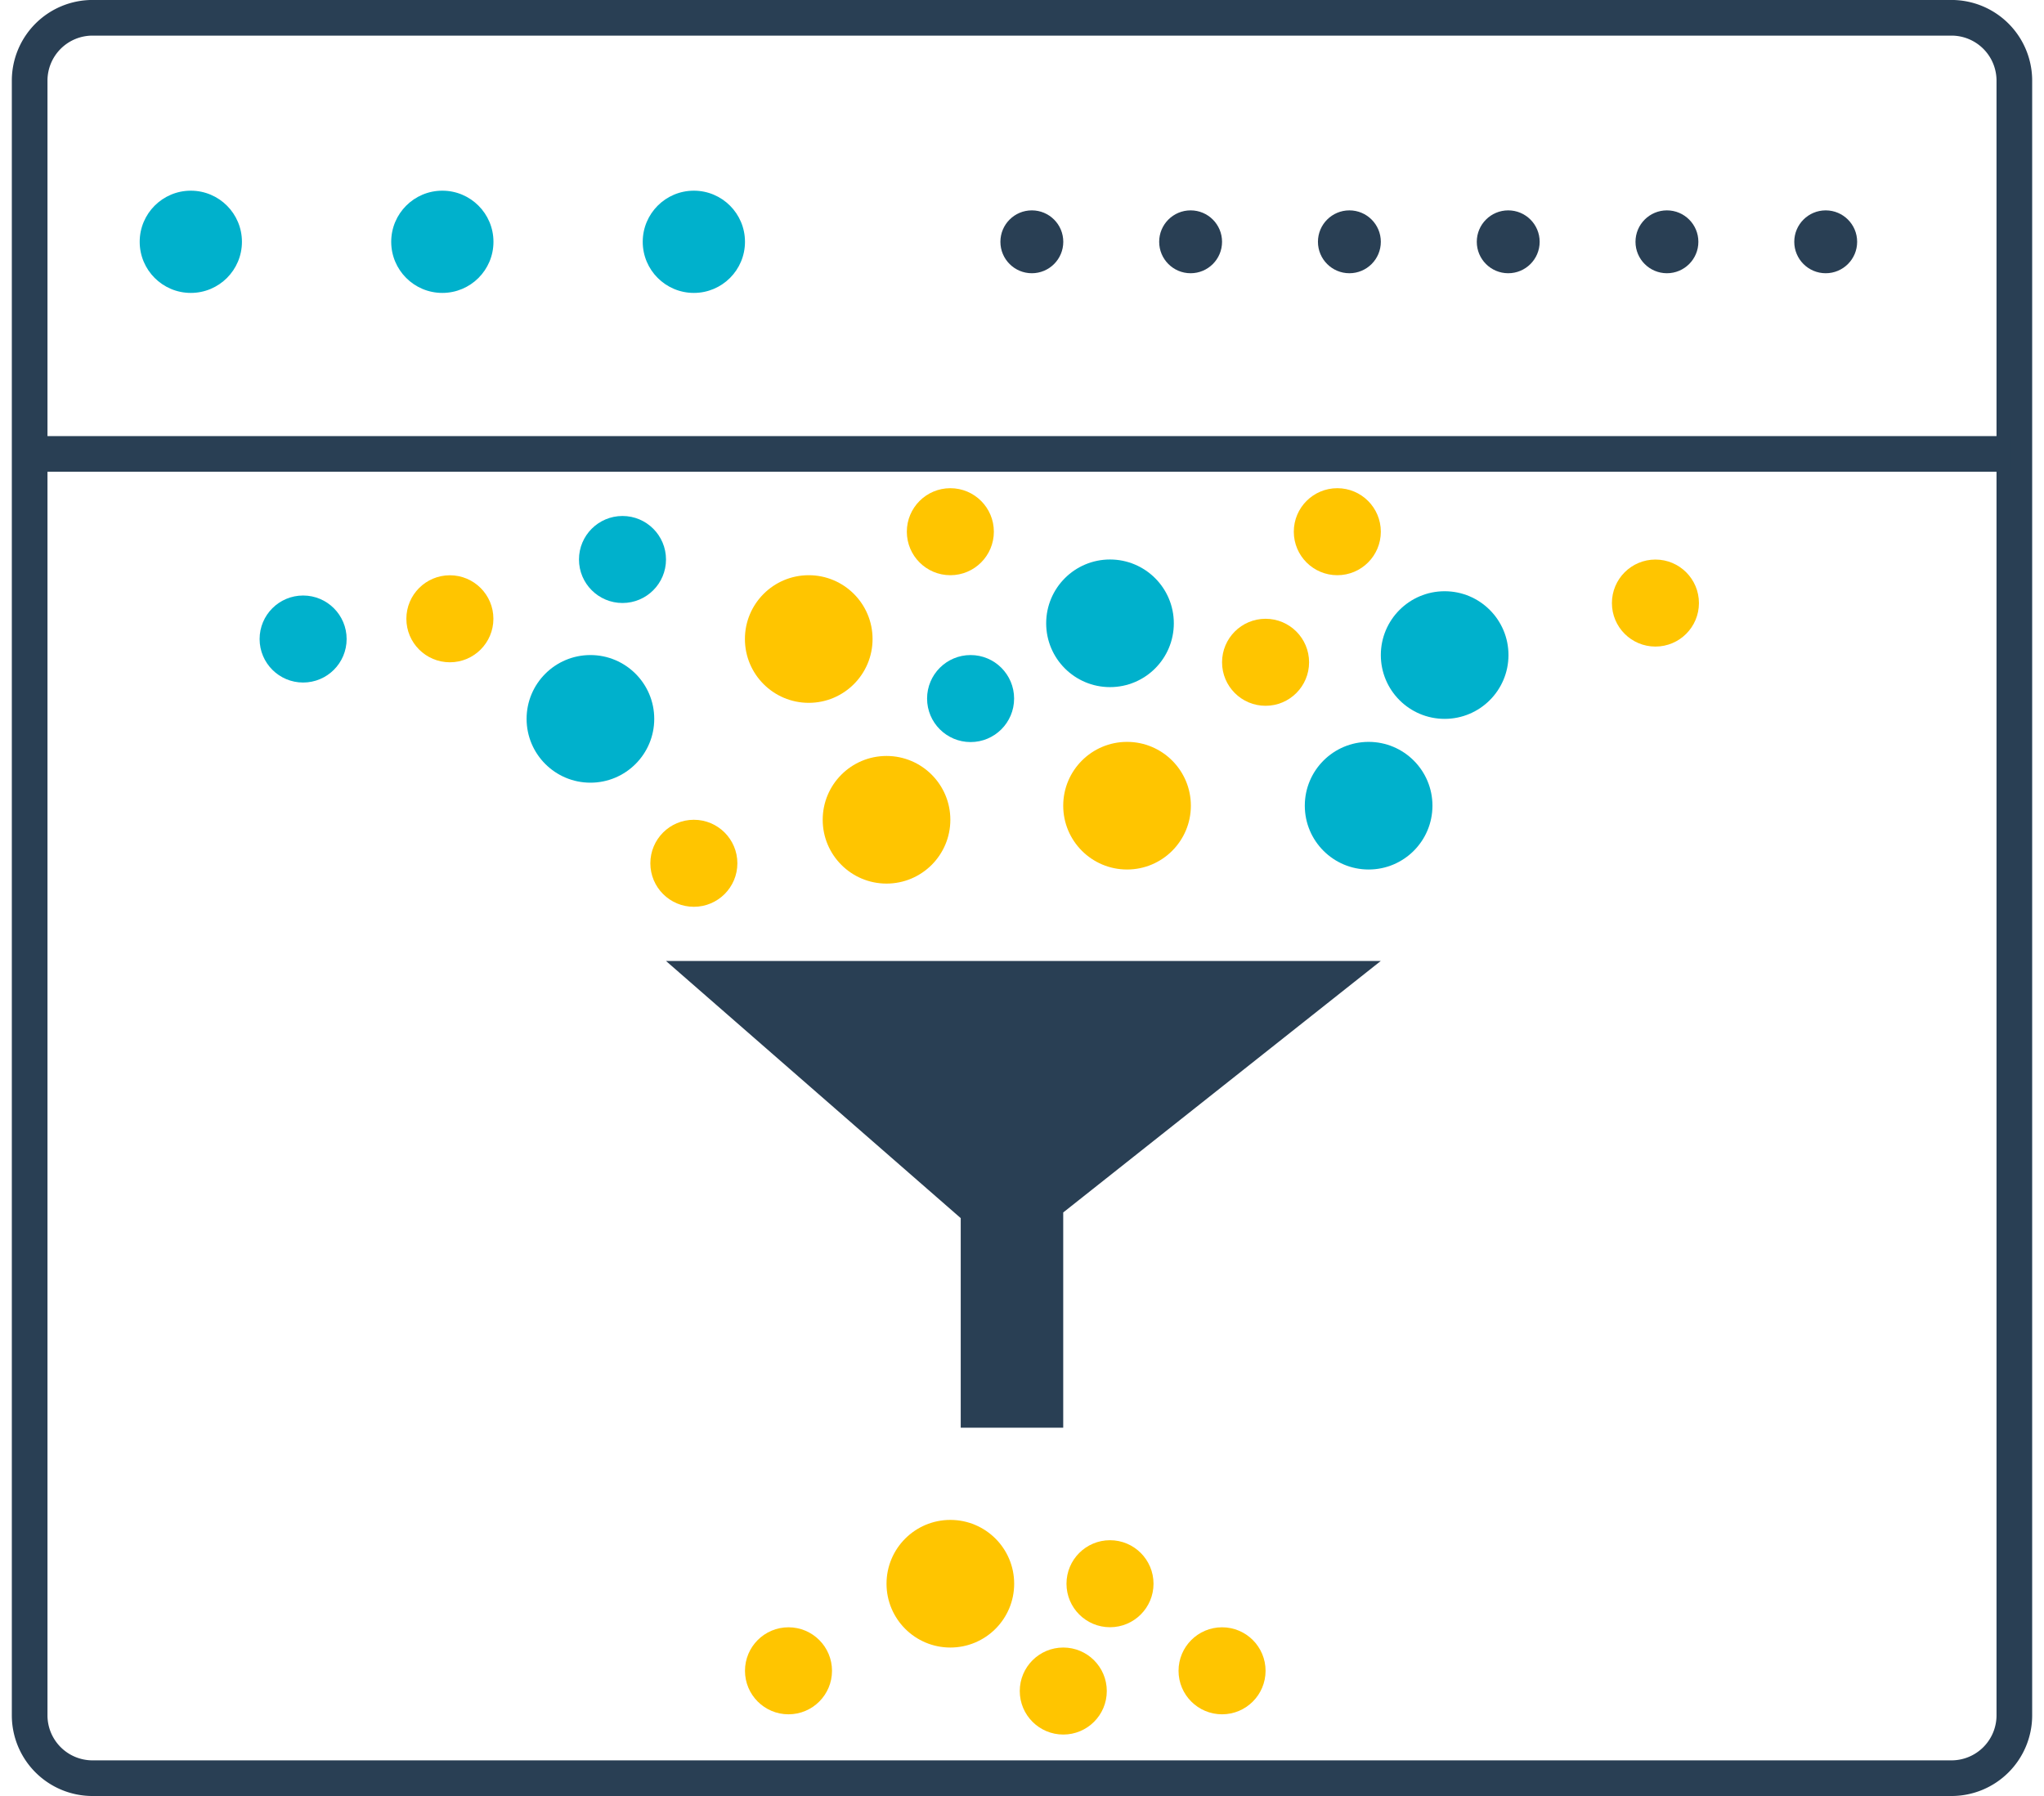 <svg xmlns="http://www.w3.org/2000/svg" width="33" height="29" viewBox="0 0 32.129 28.566"><g fill="none" stroke="#293f54" stroke-width=".567" stroke-miterlimit="10"><path d="M31.846 27.283a1 1 0 0 1-1 1H1.283a1 1 0 0 1-1-1v-26a1 1 0 0 1 1-1h29.563a1 1 0 0 1 1 1v26z"/><path d="M.096 7.22h31.687"/></g><g fill="#00b1cc"><circle cx="2.846" cy="3.846" r=".813"/><circle cx="6.846" cy="3.846" r=".813"/><circle cx="10.846" cy="3.846" r=".813"/></g><g fill="#293f54"><circle cx="16.221" cy="3.846" r=".5"/><circle cx="18.746" cy="3.846" r=".5"/><circle cx="21.271" cy="3.846" r=".5"/><circle cx="23.797" cy="3.846" r=".5"/><circle cx="26.321" cy="3.846" r=".5"/><circle cx="28.846" cy="3.846" r=".5"/></g><circle fill="#00b1cc" cx="9.201" cy="11.434" r="1.015"/><g fill="#ffc500"><circle cx="13.91" cy="13.039" r="1.015"/><circle cx="12.673" cy="10.164" r="1.015"/></g><circle fill="#00b1cc" cx="17.464" cy="9.914" r="1.015"/><g fill="#ffc500"><circle cx="17.735" cy="12.815" r="1.015"/><circle cx="14.925" cy="25.19" r="1.015"/></g><g fill="#00b1cc"><circle cx="22.786" cy="10.419" r="1.015"/><circle cx="21.577" cy="12.815" r="1.015"/></g><g fill="#ffc500"><circle cx="16.721" cy="26.897" r=".692"/><circle cx="17.464" cy="25.19" r=".692"/><circle cx="12.351" cy="26.575" r=".692"/><circle cx="14.925" cy="8.457" r=".692"/><circle cx="10.846" cy="13.731" r=".692"/></g><g fill="#00b1cc"><circle cx="4.632" cy="10.164" r=".692"/><circle cx="15.247" cy="11.111" r=".692"/><circle cx="9.711" cy="8.899" r=".692"/></g><g fill="#ffc500"><circle cx="6.966" cy="9.842" r=".692"/><circle cx="21.079" cy="8.457" r=".692"/><circle cx="19.938" cy="10.534" r=".692"/><circle cx="26.138" cy="9.592" r=".692"/><circle cx="19.246" cy="26.575" r=".692"/></g><path fill="#293f54" d="M10.403 15.285H21.77l-5.05 4v3.423h-1.63v-3.333z"/></svg>
